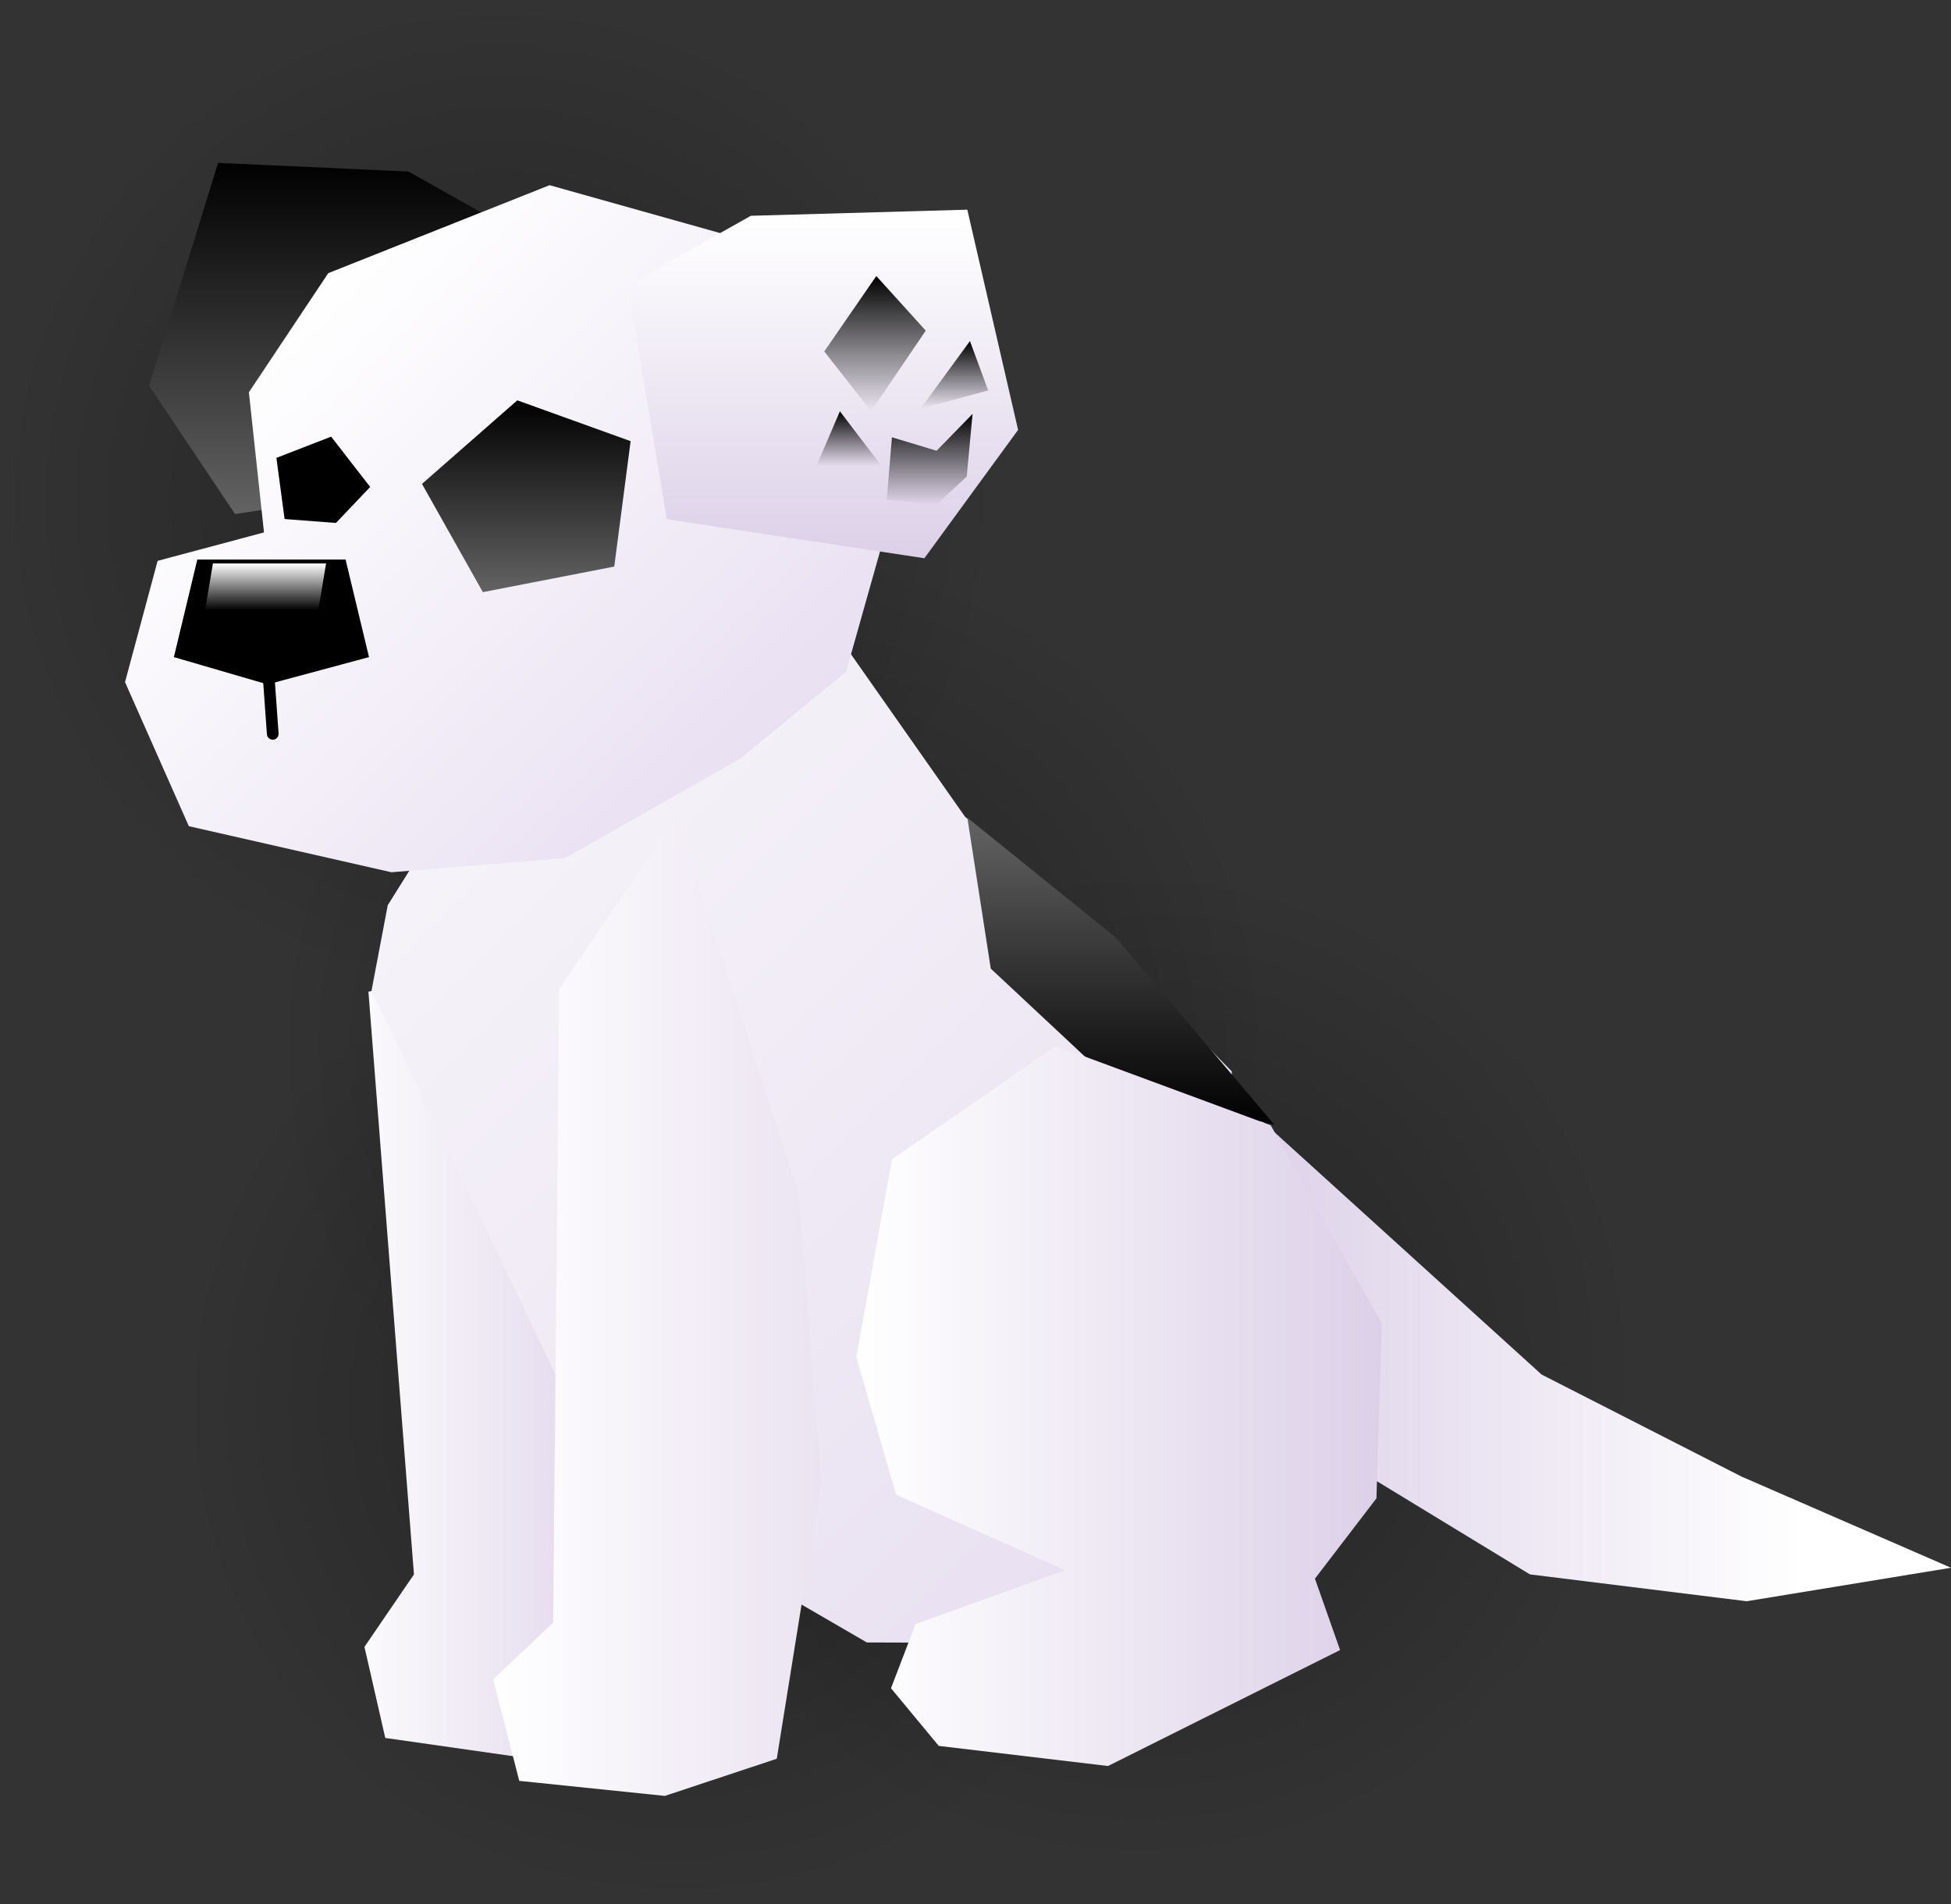 <svg version="1.1" xmlns="http://www.w3.org/2000/svg" xmlns:xlink="http://www.w3.org/1999/xlink" width="249.981" height="244" viewBox="0,0,249.981,244"><rect x="0" y="0" width="249.981" height="244" fill="#333333" stroke="none"/><defs><radialGradient cx="201" cy="118.5" r="64" gradientUnits="userSpaceOnUse" id="color-1"><stop offset="0" stop-color="#000000" stop-opacity="0.318"/><stop offset="1" stop-color="#000000" stop-opacity="0"/></radialGradient><radialGradient cx="236" cy="188.5" r="64" gradientUnits="userSpaceOnUse" id="color-2"><stop offset="0" stop-color="#000000" stop-opacity="0.318"/><stop offset="1" stop-color="#000000" stop-opacity="0"/></radialGradient><radialGradient cx="283" cy="229.5" r="64" gradientUnits="userSpaceOnUse" id="color-3"><stop offset="0" stop-color="#000000" stop-opacity="0.318"/><stop offset="1" stop-color="#000000" stop-opacity="0"/></radialGradient><radialGradient cx="224" cy="234.5" r="64" gradientUnits="userSpaceOnUse" id="color-4"><stop offset="0" stop-color="#000000" stop-opacity="0.318"/><stop offset="1" stop-color="#000000" stop-opacity="0"/></radialGradient><linearGradient x1="295.307" y1="251.943" x2="368.088" y2="251.943" gradientUnits="userSpaceOnUse" id="color-5"><stop offset="0" stop-color="#dcd0e8"/><stop offset="1" stop-color="#ffffff"/></linearGradient><linearGradient x1="179.364" y1="228.083" x2="221.049" y2="228.083" gradientUnits="userSpaceOnUse" id="color-6"><stop offset="0" stop-color="#ffffff"/><stop offset="1" stop-color="#dcd0e8"/></linearGradient><linearGradient x1="194.614" y1="155.785" x2="299.28" y2="260.452" gradientUnits="userSpaceOnUse" id="color-7"><stop offset="0" stop-color="#f6f3f9"/><stop offset="1" stop-color="#e7def0"/></linearGradient><linearGradient x1="200.03" y1="235.75" x2="243.716" y2="235.75" gradientUnits="userSpaceOnUse" id="color-8"><stop offset="0" stop-color="#ffffff"/><stop offset="1" stop-color="#eae2f1"/></linearGradient><linearGradient x1="280.614" y1="159.285" x2="280.614" y2="198.619" gradientUnits="userSpaceOnUse" id="color-9"><stop offset="0" stop-color="#636363"/><stop offset="1" stop-color="#000000"/></linearGradient><linearGradient x1="246.718" y1="234.417" x2="314.049" y2="234.417" gradientUnits="userSpaceOnUse" id="color-10"><stop offset="0" stop-color="#ffffff"/><stop offset="1" stop-color="#dcd0e8"/></linearGradient><linearGradient x1="180.61" y1="75.369" x2="180.61" y2="120.369" gradientUnits="userSpaceOnUse" id="color-11"><stop offset="0" stop-color="#000000"/><stop offset="1" stop-color="#636363"/></linearGradient><linearGradient x1="171.109" y1="97.455" x2="229.828" y2="156.174" gradientUnits="userSpaceOnUse" id="color-12"><stop offset="0" stop-color="#ffffff"/><stop offset="1" stop-color="#e9e0f2"/></linearGradient><linearGradient x1="171.53" y1="126.702" x2="171.53" y2="132.702" gradientUnits="userSpaceOnUse" id="color-13"><stop offset="0" stop-color="#ffffff"/><stop offset="1" stop-color="#000000"/></linearGradient><linearGradient x1="204.434" y1="105.801" x2="204.434" y2="130.377" gradientUnits="userSpaceOnUse" id="color-14"><stop offset="0" stop-color="#000000"/><stop offset="1" stop-color="#636363"/></linearGradient><linearGradient x1="241.11" y1="82.151" x2="241.11" y2="126.035" gradientUnits="userSpaceOnUse" id="color-15"><stop offset="0" stop-color="#ffffff"/><stop offset="1" stop-color="#dcd0e8"/></linearGradient><linearGradient x1="249.114" y1="89.869" x2="249.114" y2="107.202" gradientUnits="userSpaceOnUse" id="color-16"><stop offset="0" stop-color="#000000"/><stop offset="1" stop-color="#000000" stop-opacity="0"/></linearGradient><linearGradient x1="245.78" y1="107.202" x2="245.78" y2="114.202" gradientUnits="userSpaceOnUse" id="color-17"><stop offset="0" stop-color="#000000"/><stop offset="1" stop-color="#000000" stop-opacity="0"/></linearGradient><linearGradient x1="256.114" y1="107.535" x2="256.114" y2="119.202" gradientUnits="userSpaceOnUse" id="color-18"><stop offset="0" stop-color="#000000"/><stop offset="1" stop-color="#000000" stop-opacity="0"/></linearGradient><linearGradient x1="259.28" y1="98.202" x2="259.28" y2="106.869" gradientUnits="userSpaceOnUse" id="color-19"><stop offset="0" stop-color="#000000"/><stop offset="1" stop-color="#000000" stop-opacity="0"/></linearGradient></defs><g transform="translate(-137,-54.5)"><g data-paper-data="{&quot;isPaintingLayer&quot;:true}" fill-rule="nonzero" stroke-linejoin="miter" stroke-miterlimit="10" stroke-dasharray="" stroke-dashoffset="0" style="mix-blend-mode: normal"><g stroke="none" stroke-width="0" stroke-linecap="butt"><path d="M137,118.5c0,-35.346 28.654,-64 64,-64c35.346,0 64,28.654 64,64c0,35.346 -28.654,64 -64,64c-35.346,0 -64,-28.654 -64,-64z" fill="url(#color-1)"/><path d="M172,188.5c0,-35.346 28.654,-64 64,-64c35.346,0 64,28.654 64,64c0,35.346 -28.654,64 -64,64c-35.346,0 -64,-28.654 -64,-64z" fill="url(#color-2)"/><path d="M219,229.5c0,-35.346 28.654,-64 64,-64c35.346,0 64,28.654 64,64c0,35.346 -28.654,64 -64,64c-35.346,0 -64,-28.654 -64,-64z" fill="url(#color-3)"/><path d="M160,234.5c0,-35.346 28.654,-64 64,-64c35.346,0 64,28.654 64,64c0,35.346 -28.654,64 -64,64c-35.346,0 -64,-28.654 -64,-64z" fill="url(#color-4)"/></g><path d="M303.981,238.556l-6.034,-41.104l36.579,33.185l25.589,13.062l26.867,11.696l-26.178,4.29l-27.772,-3.439z" fill="url(#color-5)" stroke="none" stroke-width="0" stroke-linecap="butt"/><path d="M186.364,277.202l-2.667,-11.667l6.343,-9.286l-5.833,-74.677l28.157,-5.371l8.686,53.429l-0.686,43.571l-17.009,6.429z" fill="url(#color-6)" stroke="none" stroke-width="0" stroke-linecap="butt"/><path d="M215.614,246.119l-31.012,-64.668l2.078,-10.948l11.267,-18.05l47,-15.667l15.691,22.358l15.823,13.876l18.365,18.77l-0.212,73.33l-46.55,-0.153z" fill="url(#color-7)" stroke="none" stroke-width="0" stroke-linecap="butt"/><path d="M203.53,282.702l-3.333,-13l7.677,-7.286l0.778,-81.175l14.955,-22.116l15.756,48.41l2.852,36.929l-5.686,35.404l-14.342,4.762z" fill="url(#color-8)" stroke="none" stroke-width="0" stroke-linecap="butt"/><path d="M263.947,178.619l-3,-19.333l19,15.333l20.333,24l-19.727,-4.483z" fill="url(#color-9)" stroke="none" stroke-width="0" stroke-linecap="butt"/><path d="M257.284,278.222l-6.122,-7.39l3.149,-8.22l19.177,-6.907l-21.667,-9.662l-5.103,-17.663l4.571,-25.331l21.009,-14.527l27.525,10.18l14.225,25.379l-0.684,22.418l-7.881,10.292l3.222,9.149l-29.735,14.859z" fill="url(#color-10)" stroke="none" stroke-width="0" stroke-linecap="butt"/><g><path d="M167.114,120.369l-11.007,-16.447l8.84,-28.553l24.399,1.115l15.767,8.885l-5,30z" fill="url(#color-11)" stroke="none" stroke-width="0" stroke-linecap="butt"/><path d="M161.197,160.369l-8.178,-18.461l4.178,-15.539l13.629,-3.644l-1.938,-17.955l10.174,-15.268l28.354,-11.272l28.916,8.122l18.345,21.358l-9.274,32.89l-13.538,11.102l-22.463,12.76l-22.254,1.81z" fill="url(#color-12)" stroke="none" stroke-width="0" stroke-linecap="butt"/><path d="M181.28,126.202l3,12.5l-13,3.5l-12,-3.5l3,-12.5z" data-paper-data="{&quot;index&quot;:null}" fill="#000000" stroke="none" stroke-width="0" stroke-linecap="butt"/><path d="M163.28,132.702l1,-6h14.5l-1,6z" fill="url(#color-13)" stroke="none" stroke-width="0" stroke-linecap="butt"/><path d="M198.868,130.377l-7.8,-13.868l12.213,-10.708l14.519,5.229l-2.094,16.071z" data-paper-data="{&quot;index&quot;:null}" fill="url(#color-14)" stroke="none" stroke-width="0" stroke-linecap="butt"/><path d="M184.428,116.899l-4.382,4.614l-6.581,-0.503l-1.048,-7.837l7.013,-2.721z" data-paper-data="{&quot;index&quot;:null}" fill="#000000" stroke="none" stroke-width="0" stroke-linecap="butt"/><path d="M222.44,121.035l-5,-30l15.767,-8.885l27.733,-0.782l6.507,28.219l-12.007,16.447z" data-paper-data="{&quot;index&quot;:null}" fill="url(#color-15)" stroke="none" stroke-width="0" stroke-linecap="butt"/><path d="M171.28,139.202l0.667,9.333" fill="none" stroke="#000000" stroke-width="1.5" stroke-linecap="round"/><path d="M242.614,99.535l6.667,-9.667l6.333,7l-7,10.333z" data-paper-data="{&quot;index&quot;:null}" fill="url(#color-16)" stroke="none" stroke-width="0" stroke-linecap="butt"/><path d="M241.614,114.202l3,-7l5.333,7z" fill="url(#color-17)" stroke="none" stroke-width="0" stroke-linecap="butt"/><path d="M250.614,118.535l0.667,-8l5.726,1.725l4.607,-4.725l-0.747,8.034l-3.92,3.632z" fill="url(#color-18)" stroke="none" stroke-width="0" stroke-linecap="butt"/><path d="M254.947,106.869l6.333,-8.667l2.333,6.333z" fill="url(#color-19)" stroke="none" stroke-width="0" stroke-linecap="butt"/></g></g></g></svg>